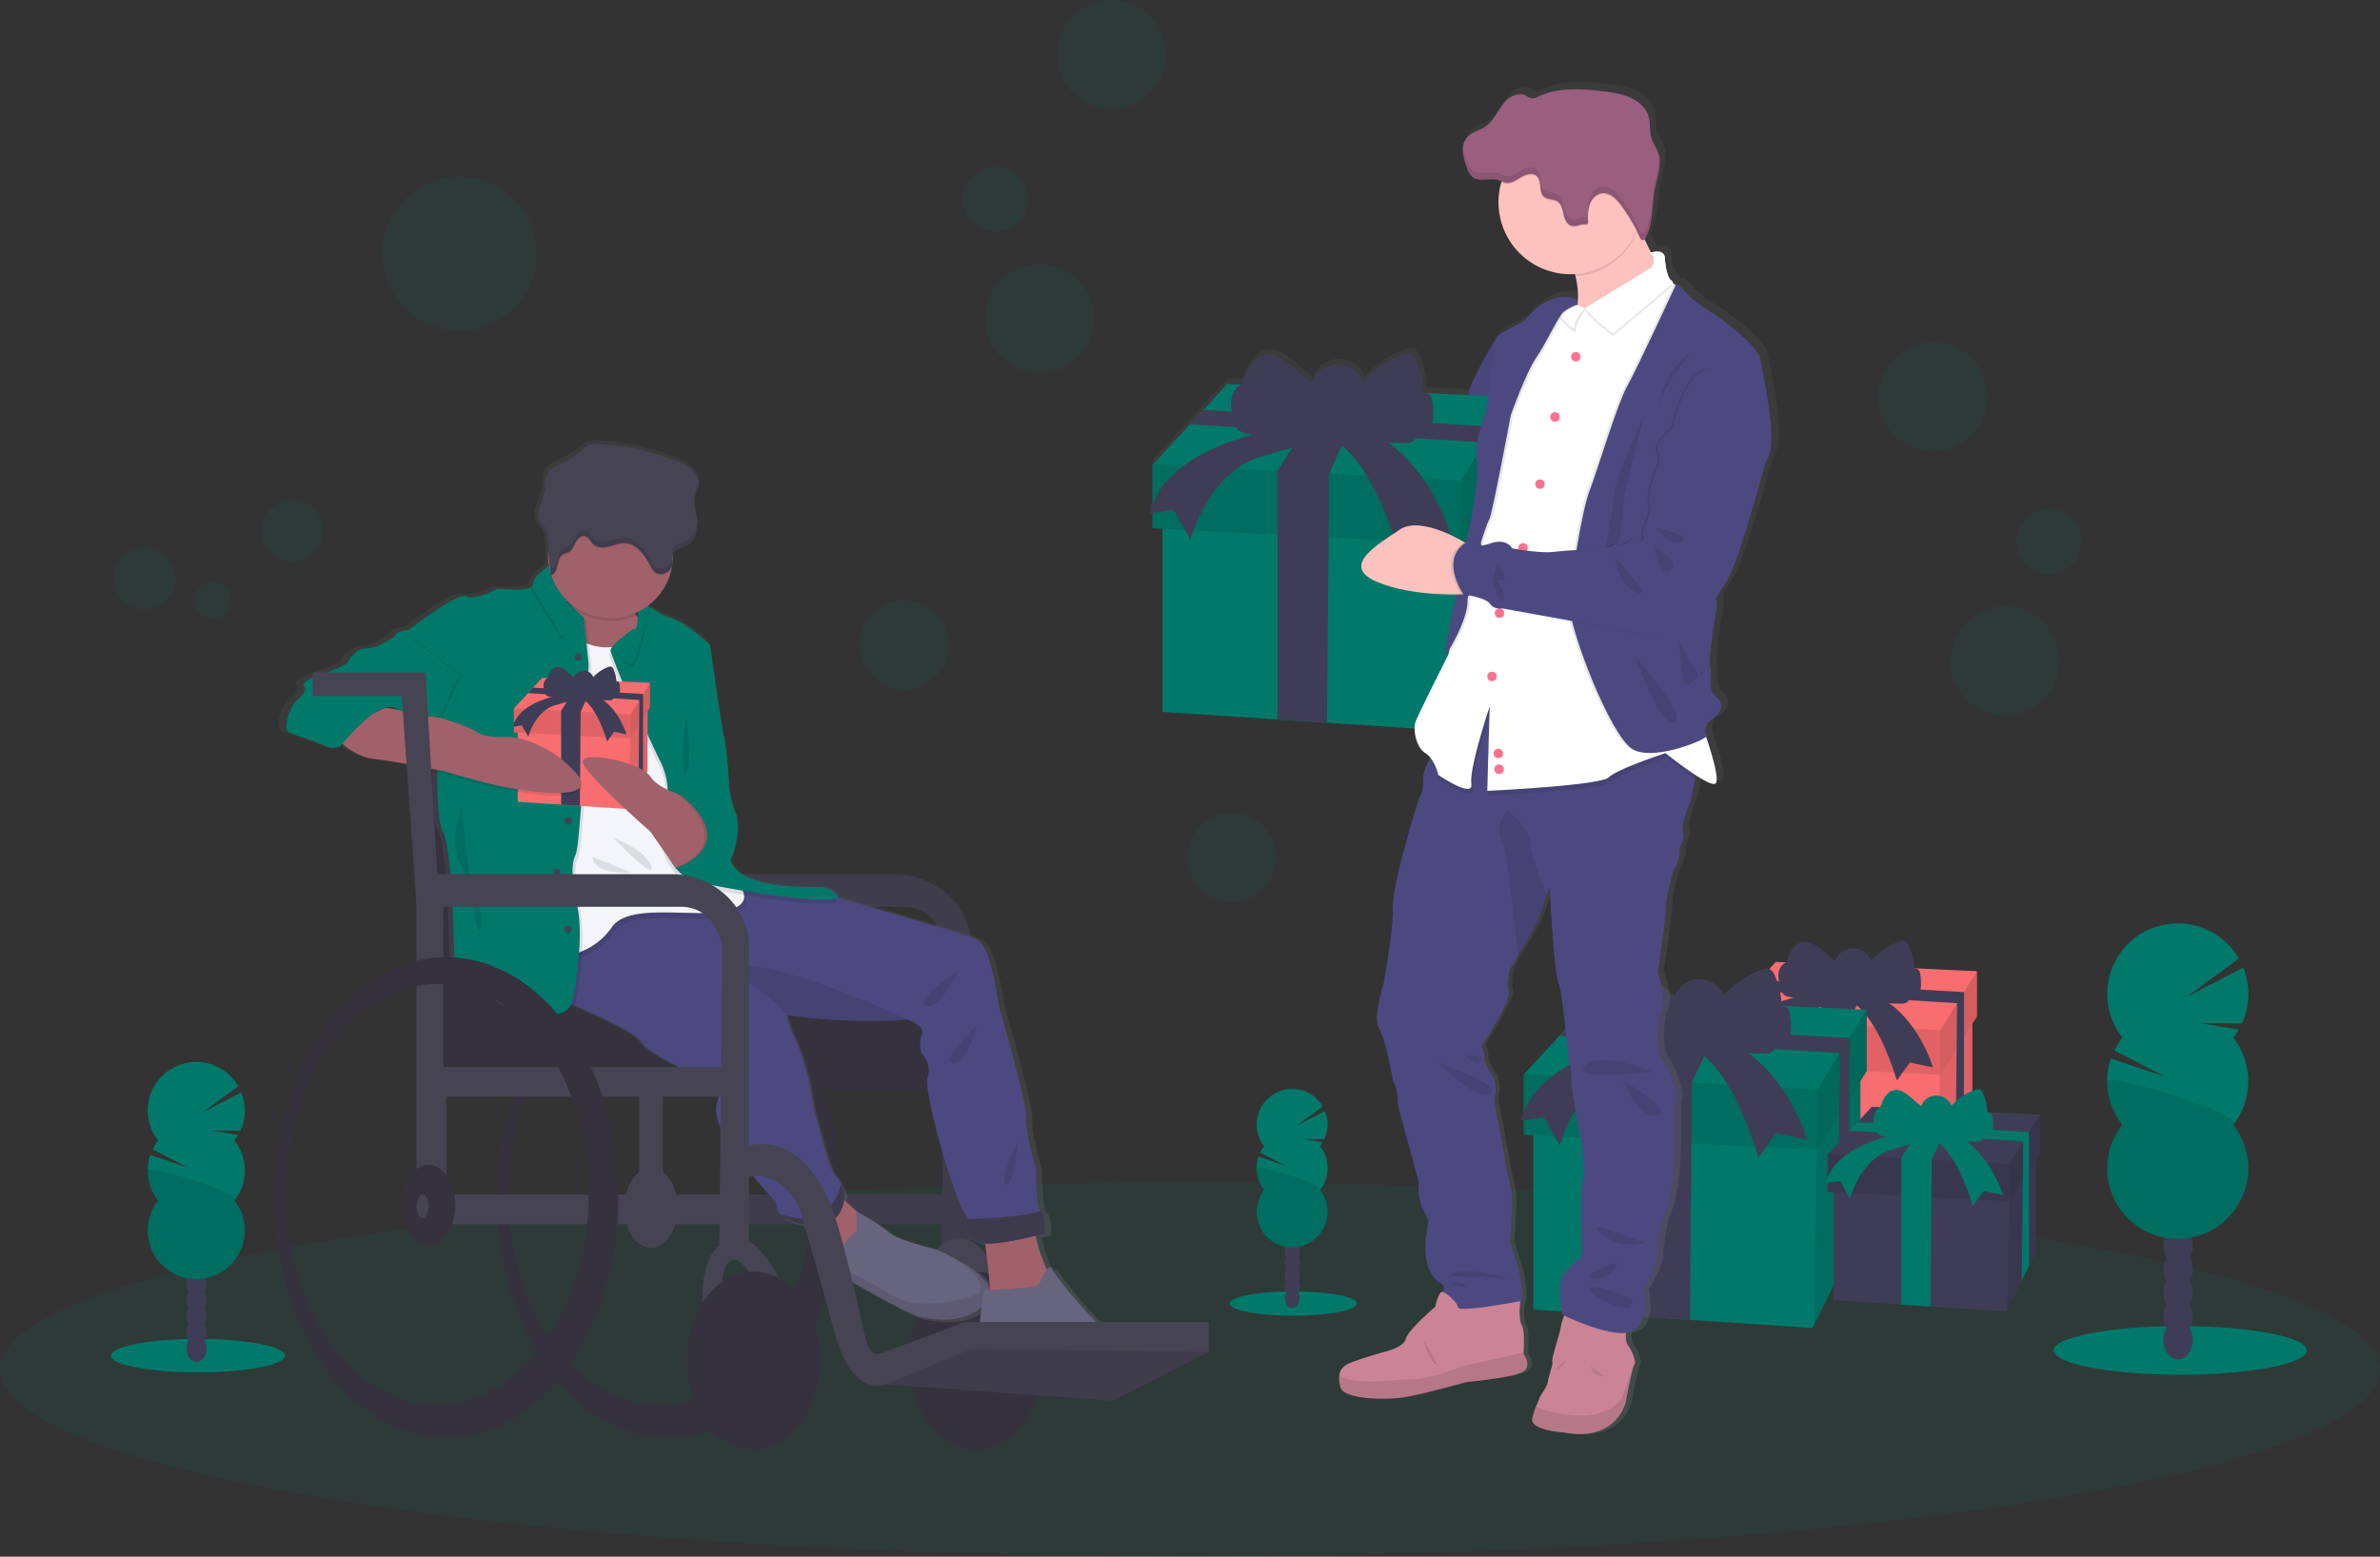<svg id="e1b1e002-d924-4d22-bacb-5c9d93bf569d" data-name="Layer 1" xmlns="http://www.w3.org/2000/svg" xmlns:xlink="http://www.w3.org/1999/xlink" width="1119" height="732.13" viewBox="0 0 1119 732.13"><rect x="0" y="0" width="1119" height="732.13" fill="#333333" stroke="none"/><defs><linearGradient id="a5379cfd-588e-41af-a564-cd72c8f0ee48" x1="729.01" y1="758.4" x2="729.01" y2="122.4" gradientUnits="userSpaceOnUse"><stop offset="0" stop-color="gray" stop-opacity="0.25"/><stop offset="0.54" stop-color="gray" stop-opacity="0.12"/><stop offset="1" stop-color="gray" stop-opacity="0.1"/></linearGradient><linearGradient id="bd728978-41b2-43c0-bd97-469b38b81c56" x1="-861.71" y1="737.12" x2="-861.71" y2="290.85" gradientTransform="translate(1240.08)" xlink:href="#a5379cfd-588e-41af-a564-cd72c8f0ee48"/></defs><title>gifts</title><ellipse cx="559.5" cy="644.13" rx="559.5" ry="88" fill="#00796b" opacity="0.1"/><polygon points="927.33 472.98 927.33 533.98 911.2 566.52 911.2 566.52 910.69 567.55 868 564.73 851.59 563.64 813.5 561.13 813.5 488.16 851.59 489.23 868.62 489.71 911.71 490.93 927.33 472.98" fill="#f86d70"/><polygon points="927.33 476.58 927.33 533.98 923.38 541.93 923.38 541.93 919.35 550.08 919.35 550.08 911.2 566.52 912.11 505.52 912.29 493.21 920.04 484.64 920.04 484.64 923.42 480.9 927.33 476.58" opacity="0.1"/><polygon points="929.51 456.78 929.51 478.09 927.33 481.58 923.41 487.81 919.95 493.33 912.29 505.53 912.11 505.52 810.14 500.27 810.14 479.26 810.4 478.98 822.57 465.8 826.98 461.03 834.95 452.41 929.51 456.78" fill="#f86d70"/><polygon points="912.29 484.51 912.29 505.53 810.14 500.27 810.14 479.26 810.4 478.98 912.29 484.51" opacity="0.1"/><polygon points="929.51 456.78 929.51 478.09 912.29 505.53 912.29 484.51 929.51 456.78" opacity="0.15"/><polygon points="923.43 466.59 923.42 480.9 923.41 487.81 923.38 541.93 923.38 541.93 919.35 550.08 919.95 493.33 920.04 484.64 920.04 484.64 920.18 471.82 822.57 465.8 826.98 461.03 923.43 466.59" fill="#3f3d56"/><polygon points="875.52 467.29 868.68 482.14 868.62 489.71 868 564.73 851.59 563.64 851.59 481.15 860.34 467.29 875.52 467.29" fill="#3f3d56"/><path d="M893.5,552.22a21.62,21.62,0,0,1-12.24.43,4.9,4.9,0,0,1-2.14-1,5.58,5.58,0,0,1-1.33-2.63,20.69,20.69,0,0,1-1.17-6.29,7,7,0,0,1,2.62-5.62,6.13,6.13,0,0,0,1-.75,4.22,4.22,0,0,0,.77-1.56c1.2-3.57,3.51-7.33,7.23-7.91,3.43-.52,6.55,1.87,9.2,4.12l5.8,4.94a9.15,9.15,0,0,1,17.07-.23,32.37,32.37,0,0,1,12.9-8.86,4,4,0,0,1,3.39-.13,3.78,3.78,0,0,1,1.35,1.81,27.85,27.85,0,0,1,2.52,11,1.93,1.93,0,0,1,2.24.77,5.09,5.09,0,0,1,.74,2.42,33.41,33.41,0,0,1,.23,4,6,6,0,0,1-1,4c-1.18,1.38-3.23,1.52-5,1.56.88.78.45,2.35-.52,3a5.84,5.84,0,0,1-3.39.66c-4.51,0-9.31-.17-13.07-2.67-1.48-1-2.72-2.31-4.21-3.3-3.64-2.41-8.22-2.52-12.43-2.32C900.14,547.85,897.12,551,893.5,552.22Z" transform="translate(-40.5 -83.93)" fill="#3f3d56"/><path d="M892.67,551.23s-37.65,5.25-42.91,28l7.89-1.16,5.54,9.92s5.84-22.18,23.06-27.44,23.35-6.12,23.35-6.12,12,2.91,22.76,37.65l6.13-8.47,10.8,2.34s-7.88-27.15-29.19-34.73Z" transform="translate(-40.5 -83.93)" fill="#3f3d56"/><polygon points="874.71 496.84 874.71 579.24 852.93 623.18 852.93 623.19 852.24 624.58 794.57 620.77 772.4 619.3 720.95 615.9 720.95 517.34 772.4 518.79 795.41 519.44 853.62 521.08 874.71 496.84" fill="#00796b"/><polygon points="874.71 501.7 874.71 579.24 869.39 589.97 869.39 589.98 863.93 600.98 863.93 600.98 852.93 623.18 854.16 540.78 854.41 524.16 864.87 512.59 864.87 512.58 869.43 507.54 874.71 501.7" opacity="0.1"/><polygon points="877.67 474.95 877.67 503.74 874.71 508.45 869.43 516.86 864.75 524.32 854.41 540.8 854.16 540.78 716.42 533.7 716.42 505.31 716.76 504.94 733.21 487.14 739.16 480.69 749.93 469.04 877.67 474.95" fill="#00796b"/><polygon points="854.41 512.41 854.41 540.8 716.42 533.7 716.42 505.31 716.76 504.94 854.41 512.41" opacity="0.1"/><polygon points="877.67 474.95 877.67 503.74 854.41 540.8 854.41 512.41 877.67 474.95" opacity="0.15"/><polygon points="869.45 488.2 869.43 507.54 869.43 516.86 869.39 589.97 869.39 589.98 863.93 600.98 864.75 524.32 864.87 512.59 864.87 512.58 865.06 495.26 733.21 487.14 739.16 480.69 869.45 488.2" fill="#3f3d56"/><polygon points="804.73 489.15 795.49 509.21 795.41 519.44 794.57 620.77 772.4 619.3 772.4 507.88 784.23 489.15 804.73 489.15" fill="#3f3d56"/><path d="M814.81,574.43a29.26,29.26,0,0,1-16.53.58,6.57,6.57,0,0,1-2.89-1.34,7.51,7.51,0,0,1-1.8-3.55,28,28,0,0,1-1.58-8.51c.07-2.89,1.17-5.91,3.54-7.58a9.4,9.4,0,0,0,1.34-1,5.56,5.56,0,0,0,1-2.11c1.61-4.82,4.74-9.91,9.77-10.68,4.63-.71,8.85,2.52,12.42,5.56l7.83,6.67a12.37,12.37,0,0,1,23.06-.31,43.78,43.78,0,0,1,17.43-12c1.49-.56,3.23-1,4.59-.18a5.21,5.21,0,0,1,1.82,2.44,37.74,37.74,0,0,1,3.4,14.86,2.6,2.6,0,0,1,3,1,6.89,6.89,0,0,1,1,3.28,46.27,46.27,0,0,1,.32,5.39c0,1.9-.18,4-1.42,5.4-1.6,1.86-4.37,2.06-6.82,2.12,1.18,1.05.6,3.16-.71,4.05a7.86,7.86,0,0,1-4.58.89c-6.1-.06-12.58-.23-17.65-3.62-2-1.33-3.68-3.11-5.69-4.44-4.92-3.26-11.1-3.41-16.8-3.14C823.78,568.52,819.7,572.79,814.81,574.43Z" transform="translate(-40.5 -83.93)" fill="#3f3d56"/><path d="M813.69,573.08s-50.86,7.1-58,37.85l10.65-1.58,7.49,13.41s7.89-30,31.15-37.06,31.54-8.28,31.54-8.28,16.16,3.94,30.75,50.86l8.28-11.44L890.18,620s-10.65-36.67-39.43-46.92Z" transform="translate(-40.5 -83.93)" fill="#3f3d56"/><polygon points="957.25 537.77 957.25 588.77 943.77 615.97 943.77 615.97 943.34 616.83 907.65 614.47 893.93 613.56 862.09 611.46 862.09 550.46 893.93 551.35 908.17 551.75 944.2 552.77 957.25 537.77" fill="#3f3d56"/><polygon points="957.25 540.77 957.25 588.77 953.96 595.41 953.96 595.41 950.58 602.22 950.58 602.23 943.77 615.97 944.53 564.97 944.69 554.68 951.16 547.51 951.16 547.51 953.99 544.39 957.25 540.77" opacity="0.1"/><polygon points="959.08 524.22 959.08 542.04 957.25 544.95 953.98 550.16 951.09 554.78 944.69 564.97 944.53 564.97 859.28 560.58 859.28 543.01 859.49 542.78 869.67 531.76 873.36 527.78 880.02 520.56 959.08 524.22" fill="#3f3d56"/><polygon points="944.69 547.4 944.69 564.97 859.28 560.58 859.28 543.01 859.49 542.78 944.69 547.4" opacity="0.1"/><polygon points="959.08 524.22 959.08 542.04 944.69 564.97 944.69 547.4 959.08 524.22" opacity="0.15"/><polygon points="953.99 532.42 953.99 544.39 953.98 550.16 953.96 595.41 953.96 595.41 950.58 602.22 951.09 554.78 951.16 547.51 951.16 547.51 951.28 536.79 869.67 531.76 873.36 527.78 953.99 532.42" fill="#00796b"/><polygon points="913.94 533.01 908.22 545.43 908.17 551.75 907.65 614.47 893.93 613.56 893.93 544.6 901.25 533.01 913.94 533.01" fill="#00796b"/><path d="M935.61,617.78a18.18,18.18,0,0,1-10.23.36,4.17,4.17,0,0,1-1.79-.84,4.71,4.71,0,0,1-1.11-2.19,17.35,17.35,0,0,1-1-5.27,5.85,5.85,0,0,1,2.19-4.69,5,5,0,0,0,.83-.63,3.44,3.44,0,0,0,.64-1.3c1-3,2.94-6.13,6.05-6.61,2.87-.44,5.48,1.56,7.69,3.44l4.85,4.13A7.65,7.65,0,0,1,958,604a27.22,27.22,0,0,1,10.79-7.4,3.32,3.32,0,0,1,2.83-.11,3.18,3.18,0,0,1,1.13,1.51,23.2,23.2,0,0,1,2.1,9.2,1.6,1.6,0,0,1,1.87.64,4.32,4.32,0,0,1,.63,2,28.77,28.77,0,0,1,.19,3.34,5,5,0,0,1-.88,3.34c-1,1.16-2.7,1.28-4.22,1.31a1.7,1.7,0,0,1-.43,2.51,4.9,4.9,0,0,1-2.84.55c-3.77,0-7.79-.14-10.93-2.24-1.24-.82-2.28-1.92-3.52-2.75-3-2-6.87-2.11-10.39-1.94C941.16,614.12,938.64,616.76,935.61,617.78Z" transform="translate(-40.5 -83.93)" fill="#00796b"/><path d="M934.92,616.94s-31.48,4.39-35.87,23.43l6.59-1,4.63,8.3s4.88-18.55,19.28-22.94,19.52-5.12,19.52-5.12,10,2.44,19,31.47l5.13-7.07,9,2s-6.59-22.69-24.4-29Z" transform="translate(-40.5 -83.93)" fill="#00796b"/><path d="M871.58,249.86c-1.12-6.7-21.9-21.2-21.9-21.2s-9.17-5-14-10.79c-3.11-3.68-4.08-3.64-4.37-3.14a1.5,1.5,0,0,0-.68-.23c-.19-.14-.38-.27-.56-.42l0,0a1.34,1.34,0,0,0-.77-1.37,7.69,7.69,0,0,1-.71-.5c-1.58-2.68-2.14-6.5-2.33-9.82-.23-4.2-5-3.14-6.51-2.68-1.1-2.09-2.18-4.28-3.19-6.46A11.48,11.48,0,0,0,817.6,191c2.9-6.4,2.26-13.73,3.52-20.49.91-4.9,2.79-10,2.42-14.77,0-.12,0-.24,0-.35a.17.17,0,0,1,0,.07,12.92,12.92,0,0,0-.8-3.48c-.83-2.15-2.29-4-3-6.23-1.05-3.22-.38-6.78-1.25-10.06-1.09-4.14-4.54-7.35-8.44-9.18s-8.22-2.46-12.49-3c-10.68-1.36-22-2.17-31.75,2.39a5.56,5.56,0,0,1-3,.81,8.88,8.88,0,0,1-2.7-1.27c-2.62-1.32-5.91-.48-8.24,1.29s-3.92,4.3-5.48,6.76-3.23,5-5.65,6.61c-2.85,1.93-6.61,2.58-8.83,5.19a8.39,8.39,0,0,0-1.84,4.32.17.17,0,0,0,0-.07c0,.19,0,.38,0,.57s0,.31,0,.46,0,.25,0,.38a10.78,10.78,0,0,0,0,1.27,27.62,27.62,0,0,0,1.89,7.1,9.9,9.9,0,0,0,2.58,4.46c3.42,2.84,8.82.16,13,1.74a9.88,9.88,0,0,1,1,.47l-.15.48a34,34,0,0,0,32.92,43.45c.7,0,1.4,0,2.1-.08.1.37.21.74.3,1.11a37.57,37.57,0,0,1,1,12.72l-.21-1.85a9.48,9.48,0,0,0-1.42-.56,12.6,12.6,0,0,0-4.25-.65c-4.65-.07-11.66,1.84-19.13,11.06,0,0-9.54,5.4-12.35,6.7a1.39,1.39,0,0,0-.52.6l0,0S734.21,258.6,732.9,266l-.18,1-21.4-1a39.51,39.51,0,0,0-3.6-15.41,5.51,5.51,0,0,0-1.94-2.58c-1.43-.87-3.29-.4-4.87.19a46.57,46.57,0,0,0-18.53,12.63,13.18,13.18,0,0,0-24.51.33l-8.33-7c-3.79-3.21-8.27-6.63-13.2-5.88-5.34.82-8.67,6.19-10.39,11.28a5.83,5.83,0,0,1-1.1,2.23,3.88,3.88,0,0,1-.31.26l-6.56-.3-11.44,12.3-6.33,6.81-17.48,18.8-.37.39v18.78A34.14,34.14,0,0,0,581.1,323l1.26-.19v7.26l4.82.25v86.57l54.69,3.59L665.44,422l41.65,2.73c0,3.93,1.64,9.45,5.13,11.62a9.6,9.6,0,0,1,2.3,2.07c-.18.35-.36.71-.53,1.07-1.67,3.45-3.15,7.3-2.89,9.69a13.28,13.28,0,0,1-2,8.65S696.5,497.58,696.78,509s-4.49,36.53-4.49,36.53-5.2,16.18-2.11,20.78,6.6,24.69,6.6,24.69,2.39,4.6,2.24,8.51,2.25,11,2.25,11l7.86,28.87s-.84,7.67,2.11,13.11,2.66,3.76,1.26,13.25,1.68,18.27,6.74,21.06c2,1.08,2.06,2.73,1.45,4.34l-.05,0c-1.29-.51-2.36,2.2-3,4.39-.39.4-.65.63-.65.63l.44.11c-.28,1.05-.44,1.84-.44,1.84s-13.19,11.16-14,15.2-10.11,6.14-10.11,6.14-14,3.9-17.69,5.86a6.73,6.73,0,0,0-3.87,5.41,15.2,15.2,0,0,0,.5,5.46c1.41,5.72,21.06,6.28,30.46,4.75s28.92-7.12,28.92-7.12,20.49-2,26.53-4.46,1.26-8.92,1.26-8.92,0-.22,0-.61c.15-2.33.57-10.79-.88-13.06-1.1-1.72-1.06-6-.91-8.73,4.1-7.5-4.71-30-4.71-30s1.69-22,.56-25.24-5.89-30.54-5.89-30.54-2.95-12.42-1.83-14.51-.7-8.09-.7-8.09-4.77-6.69-4.35-8.78-1.4-5.86-1.4-5.86,14.32-21.76,13.05-25.8.56-10.6.56-10.6l4-6.77c2.66-4.52,5.88-9.95,7-11.64,1.38-2.15,4.7-11.3,6.55-16.58.78-2.24,1.31-3.78,1.31-3.78s2.25,41,4.21,45.19,4.92,37.23,4.92,37.23a23.2,23.2,0,0,1,1.4,9.21c-.28,5.16,4.49,27.61,4.49,27.61s2.11,15.9.7,20.08-.28,35-.28,35-7.72,6-9.68,10.59.28,17.16.28,17.16l.9.43a26.16,26.16,0,0,0-1.6,5.42c-.28,2.65-4.5,14.65-4.07,16.32s-1.83,6.83-2.11,9.48-3.79,6.56-4.07,8a33.86,33.86,0,0,1-1.55,3.68,36.32,36.32,0,0,0-1.82,5.67c-1.4,5.85,15.3,6.83,15.3,6.83,24.7,4.6,29.2-14.22,29.2-14.22s3.08-16.74,4.21-18a2.08,2.08,0,0,0,.19-1.6h0a21.81,21.81,0,0,0-3.56-7.89c-.79-.92-.85-3.32-.71-5.46a11.29,11.29,0,0,0,2.11-.39c10-2.93,5.9-19.81,5.9-19.81s6.73-11.15,6.73-15.48,2.39-17.57,2.39-17.57c8.56-15.62,5.19-53.55,6.6-56.62s-2.95-14.5-6.46-19.66-2.1-19.11,0-23.15-2.1-18-2.1-18,4.07-27.06,3.93-31.24,3.5-16.6,3.5-16.6,3.65-6.41,2.81-8.36,2.81-7,1.83-9.21.84-9.06,2.66-13.11c.94-2.07,2.1-7.78,3-12.85l.3-1.67c4.09,2.63,7.81,4.59,9.2,4.06,2.5-1-1.48-14-4.22-22.12.47-.35.66-.62.47-.75-1.68-1.11.19-6.14.19-6.14,9.92-6,6.55-10.41,3.37-13s-1.12-10-2.06-13,1.12-16.55,2.81-26.4a19.18,19.18,0,0,0-.06-6.47c1.81-2.78,3.67-5.7,5.3-8.41,5.61-9.29,17.59-53.55,17.59-53.55l-.08-.23c1.17-2.35,2-4.26,2.51-5.53C879.44,285.56,872.7,256.55,871.58,249.86Zm-87.23-25.48.26-.13c0,.08,0,.15,0,.22ZM729.9,699.09a4.43,4.43,0,0,1-1.78-.35Z" transform="translate(-40.5 -83.93)" fill="url(#a5379cfd-588e-41af-a564-cd72c8f0ee48)"/><path d="M621.06,377.29c8.22,3.12,27.36,3.47,35.86,3.46,2.58,0,4.18,0,4.18,0l5.45-11.09-5.45-9.25s-5-1.37-11.64-2.57c-9.8-1.77-23.21-3.15-29.6.82C609.14,365.28,610.34,373.22,621.06,377.29Z" transform="translate(-40.5 -83.93)" fill="#fec2be"/><path d="M656.92,380.75c2.58,0,4.18,0,4.18,0l5.45-11.09-5.45-9.25s-5-1.37-11.64-2.57C654.85,361.78,667.81,370.37,656.92,380.75Z" transform="translate(-40.5 -83.93)" opacity="0.1"/><path d="M747.18,244.52l-2.41-2.77s-12.39,19.6-13.68,27-3,15.91-3,15.91S725,294.26,723,298.52s-3.88,8.32-4.06,10.17.74,5.92-3.15,8.5-4.81,9.62-4.81,9.62-14,13.68-21.45,14.05-28.66,4.07-27.92,7.77-8.88,5.92-12.76,6.84,25,12,8.14,26.26c0,0,10.72,2.22,11.83,4.81s12.39-1.48,12.39-1.48,2.41-5.73,10.73-6.1,12.57-4.07,12.57-4.63,8.32-5.17,12.95-6.47,10.72-1.85,10.91-3.14,27.73-120.2,27.73-120.2Z" transform="translate(-40.5 -83.93)" fill="#4c4981"/><path d="M747.18,244.52l-2.41-2.77s-12.39,19.6-13.68,27-3,15.91-3,15.91S725,294.26,723,298.52s-3.88,8.32-4.06,10.17.74,5.92-3.15,8.5-4.81,9.62-4.81,9.62-14,13.68-21.45,14.05-28.66,4.07-27.92,7.77-8.88,5.92-12.76,6.84,25,12,8.14,26.26c0,0,10.72,2.22,11.83,4.81s12.39-1.48,12.39-1.48,2.41-5.73,10.73-6.1,12.57-4.07,12.57-4.63,8.32-5.17,12.95-6.47,10.72-1.85,10.91-3.14,27.73-120.2,27.73-120.2Z" transform="translate(-40.5 -83.93)" opacity="0.05"/><path d="M776,757.67c24.41,4.58,28.85-14.14,28.85-14.14s3-16.64,4.16-17.89a2.05,2.05,0,0,0,.19-1.59h0a21.69,21.69,0,0,0-3.52-7.84c-1.53-1.81-.28-9.3-.28-9.3l-28.29-7.21s-2.5,5.69-2.77,8.32-4.44,14.57-4,16.23-1.8,6.8-2.08,9.43-3.74,6.52-4,7.91a34,34,0,0,1-1.53,3.65,35.73,35.73,0,0,0-1.8,5.64C759.48,756.7,776,757.67,776,757.67Z" transform="translate(-40.5 -83.93)" fill="#ca8496"/><path d="M776,757.67c24.41,4.58,28.85-14.14,28.85-14.14s3-16.64,4.16-17.89a2.05,2.05,0,0,0,.19-1.59l-5.88,16.84s-4.85,10.13-22.88,8.6c-10.26-.86-15.31-2.77-17.76-4.25a35.73,35.73,0,0,0-1.8,5.64C759.48,756.7,776,757.67,776,757.67Z" transform="translate(-40.5 -83.93)" opacity="0.1"/><path d="M795,731.32s-6.1.14-6.52-4.85Z" transform="translate(-40.5 -83.93)" opacity="0.1"/><path d="M688.88,567.39c3,4.58,6.52,24.55,6.52,24.55s2.36,4.58,2.22,8.46,2.22,11,2.22,11l7.77,28.71s-.84,7.62,2.08,13,2.63,3.75,1.24,13.18,1.67,18.17,6.66,20.94-2.22,9.29-2.22,9.29,31.9,8.6,38.56,3.33-3.47-31.34-3.47-31.34,1.66-21.92.56-25.11S745.19,613,745.19,613s-2.91-12.34-1.8-14.42-.7-8.05-.7-8.05-4.71-6.65-4.3-8.73S737,576,737,576s14.14-21.64,12.9-25.66.55-10.54.55-10.54,1.79-3.07,3.94-6.73c2.63-4.5,5.81-9.89,6.88-11.57,1.36-2.15,4.64-11.25,6.47-16.49l1.3-3.76s2.21,40.77,4.16,44.93,4.85,37,4.85,37a23.24,23.24,0,0,1,1.39,9.16c-.28,5.13,4.44,27.46,4.44,27.46s2.08,15.81.69,20-.28,34.81-.28,34.81-7.63,6-9.57,10.54.28,17.06.28,17.06,22.19,11.09,32,8.18,5.82-19.69,5.82-19.69,6.66-11.1,6.66-15.4,2.36-17.47,2.36-17.47c8.46-15.54,5.13-53.26,6.51-56.31S825.49,587.09,822,582s-2.08-19,0-23S819.94,541,819.94,541s4-26.91,3.89-31.07,3.47-16.5,3.47-16.5,3.6-6.38,2.77-8.32,2.77-6.94,1.8-9.16.83-9,2.64-13c.92-2.07,2.07-7.74,3-12.78.85-4.79,1.48-9,1.48-9l-22.89-18.44-57.14-15-21.5-6.94-20.94,33s-2.16,3.45-4.08,7.43c-1.64,3.43-3.11,7.26-2.85,9.63a13.31,13.31,0,0,1-1.94,8.6S695.12,499,695.4,510.39,691,546.73,691,546.73,685.83,562.81,688.88,567.39Z" transform="translate(-40.5 -83.93)" fill="#4c4981"/><polygon points="708.11 209.76 708.11 296.31 685.23 342.47 685.23 342.47 684.5 343.93 623.93 339.93 600.65 338.39 546.61 334.82 546.61 231.29 600.65 232.82 624.82 233.5 685.95 235.23 708.11 209.76" fill="#00796b"/><polygon points="708.11 214.87 708.11 296.31 702.52 307.58 702.52 307.59 696.78 319.14 696.78 319.15 685.23 342.47 686.52 255.92 686.78 238.46 697.77 226.3 697.77 226.3 702.56 221 708.11 214.87" opacity="0.1"/><polygon points="711.21 186.78 711.21 217.01 708.11 221.96 702.56 230.8 697.64 238.63 686.78 255.93 686.52 255.92 541.85 248.48 541.85 218.66 542.21 218.27 559.48 199.57 565.74 192.81 577.04 180.57 711.21 186.78" fill="#00796b"/><polygon points="686.78 226.12 686.78 255.93 541.85 248.48 541.85 218.66 542.21 218.27 686.78 226.12" opacity="0.1"/><polygon points="711.21 186.78 711.21 217.01 686.78 255.93 686.78 226.12 711.21 186.78" opacity="0.15"/><polygon points="702.58 200.69 702.56 221 702.56 230.8 702.52 307.58 702.52 307.59 696.78 319.14 697.64 238.63 697.77 226.3 697.77 226.3 697.97 208.11 559.48 199.57 565.74 192.81 702.58 200.69" fill="#3f3d56"/><polygon points="634.61 201.69 624.9 222.76 624.82 233.5 623.93 339.93 600.65 338.39 600.65 221.35 613.07 201.69 634.61 201.69" fill="#3f3d56"/><path d="M643.15,287a30.78,30.78,0,0,1-17.35.61,7.07,7.07,0,0,1-3-1.41,7.92,7.92,0,0,1-1.88-3.73,29.55,29.55,0,0,1-1.66-8.93c.07-3,1.23-6.22,3.71-8a8.13,8.13,0,0,0,1.41-1.06,5.66,5.66,0,0,0,1.09-2.21c1.7-5.06,5-10.41,10.26-11.22,4.87-.74,9.3,2.66,13.05,5.85l8.23,7a13,13,0,0,1,24.22-.33,45.94,45.94,0,0,1,18.31-12.56c1.56-.58,3.39-1.06,4.81-.19a5.51,5.51,0,0,1,1.91,2.57,39.47,39.47,0,0,1,3.57,15.6,2.73,2.73,0,0,1,3.17,1.1,7.17,7.17,0,0,1,1.06,3.44,48.74,48.74,0,0,1,.33,5.67c0,2-.19,4.15-1.49,5.67-1.68,1.95-4.58,2.16-7.16,2.22,1.24,1.1.63,3.32-.74,4.26a8.32,8.32,0,0,1-4.82.93c-6.4-.06-13.21-.24-18.54-3.8-2.1-1.4-3.86-3.27-6-4.67-5.17-3.42-11.66-3.58-17.64-3.3C652.58,280.83,648.29,285.32,643.15,287Z" transform="translate(-40.5 -83.93)" fill="#3f3d56"/><path d="M642,285.62s-53.42,7.45-60.88,39.75l11.19-1.65,7.86,14.08s8.29-31.48,32.72-38.93,33.12-8.7,33.12-8.7,17,4.15,32.3,53.42l8.7-12,15.32,3.32s-11.18-38.51-41.41-49.28Z" transform="translate(-40.5 -83.93)" fill="#3f3d56"/><path d="M773.37,245.9c.88-.36,61.21-25.27,52.9-30.23-4.93-2.94-11-15.39-15.16-25.14-2.9-6.82-4.87-12.3-4.87-12.3s-48.42-8.6-31.09,21.08a54.87,54.87,0,0,1,6.11,14.62C786.2,234.14,773.77,245.53,773.37,245.9Z" transform="translate(-40.5 -83.93)" fill="#fec2be"/><path d="M775.15,199.31a54.87,54.87,0,0,1,6.11,14.62,33.84,33.84,0,0,0,28.59-20.1,32,32,0,0,0,1.26-3.3c-2.9-6.82-4.87-12.3-4.87-12.3S757.82,169.63,775.15,199.31Z" transform="translate(-40.5 -83.93)" opacity="0.1"/><path d="M745.05,179.06a33.84,33.84,0,0,0,64.8,13.66,33.5,33.5,0,0,0,2.88-13.66,33.84,33.84,0,1,0-67.68,0Z" transform="translate(-40.5 -83.93)" fill="#fec2be"/><path d="M712.4,441.26c3.55,3.22,4.91,9.35,4.91,9.35S734,462,732.85,454.77s8.6-36.33,8.6-36.33l-1.11,39.66s53.25-2.49,57.14-6.38,26.63-11.37,26.63-11.37,7,5.59,13.36,9.83c.85-4.79,1.48-9,1.48-9l-22.89-18.44-57.14-15-21.5-6.94-20.94,33S714.32,437.28,712.4,441.26Z" transform="translate(-40.5 -83.93)" opacity="0.1"/><path d="M710.66,438.13c4.43,2.78,6.1,10.27,6.1,10.27s16.64,11.37,15.53,4.16,8.6-36.34,8.6-36.34l-1.11,39.66s53.26-2.49,57.14-6.38,26.63-11.37,26.63-11.37,19.69,15.81,23.3,14.43-6.38-28.3-6.38-28.3L830.21,266.71s2.77-46.88-1.39-48.54a6,6,0,0,1-1.75-1.09c-2.74-2.47-3.56-7.47-3.8-11.67-.27-5-6.93-2.5-6.93-2.5l3.88,5L785.85,228.8l-.3.19a39.16,39.16,0,0,0-4.13-1.88c-3-1.17-7.09-2.27-9.74-1.17a9.39,9.39,0,0,0-3.64,3.27,41.2,41.2,0,0,0-4.68,9.49l-12.48,21.08s-6.38,28-6.38,29.12-1.94,26.63-4.16,29.4-4.44,16.65-3.61,20.81-1.39,19.69-1.39,19.69c-9.15,7.49-13.87,33-13.87,33s-14.42,28.57-15.53,31.9S706.22,435.36,710.66,438.13Z" transform="translate(-40.5 -83.93)" fill="#fff"/><path d="M785.85,229.91c3.37,5,13.11,12,13.11,12l28.11-23.74c-2.74-2.47-3.56-7.47-3.8-11.67-.27-5-6.93-2.5-6.93-2.5l.8,1a4.47,4.47,0,0,1-1.2,6.56Z" transform="translate(-40.5 -83.93)" opacity="0.1"/><path d="M785.85,228.8c3.37,5,13.11,12,13.11,12l28.11-23.74c-2.74-2.47-3.56-7.47-3.8-11.67-.27-5-6.93-2.5-6.93-2.5l.8,1a4.47,4.47,0,0,1-1.2,6.56Z" transform="translate(-40.5 -83.93)" fill="#fff"/><path d="M772.85,232.54c3.63,4.35,8.78,9.27,8.54,6.8s3.07-7.91,5.18-10.35a15.35,15.35,0,0,0-10.08.27A9.5,9.5,0,0,0,772.85,232.54Z" transform="translate(-40.5 -83.93)" opacity="0.1"/><path d="M772.29,230.88c3.64,4.34,8.78,9.27,8.54,6.8s2.73-6.46,4.84-8.9c-3-1.17-7.08-2.27-9.74-1.18A9.34,9.34,0,0,0,772.29,230.88Z" transform="translate(-40.5 -83.93)" fill="#fff"/><circle cx="740.89" cy="167.8" r="2.22" fill="#ff718d"/><circle cx="724.06" cy="227.71" r="2.22" fill="#ff718d"/><circle cx="705.01" cy="288.37" r="2.22" fill="#ff718d"/><circle cx="704.46" cy="354.38" r="2.22" fill="#ff718d"/><circle cx="731.09" cy="196.09" r="2.22" fill="#ff718d"/><circle cx="716.11" cy="257.67" r="2.22" fill="#ff718d"/><circle cx="701.5" cy="318.14" r="2.22" fill="#ff718d"/><circle cx="704.83" cy="361.78" r="2.22" fill="#ff718d"/><path d="M827.06,218.45s-.37-3.33,4.44,2.4,13.87,10.73,13.87,10.73S865.9,246,867,252.66s7.76,35.5,4.25,45.12-30.33,55.66-30.33,55.66,7,8.32,5.37,18.12-3.7,23.3-2.78,26.26-1.11,10.35,2,12.94,6.47,7-3.33,12.95c0,0-1.85,5-.19,6.1s-24.59,12.58-34.95,6.47-29-54.92-29.4-65.83,5.73-47,9.06-55.48,13.32-41.6,17.57-49S827.06,218.45,827.06,218.45Z" transform="translate(-40.5 -83.93)" opacity="0.1"/><path d="M828.17,218.45s-.37-3.33,4.44,2.4,13.87,10.73,13.87,10.73S867,246,868.12,252.66s7.76,35.5,4.25,45.12S842,353.44,842,353.44s7,8.32,5.37,18.12-3.7,23.3-2.78,26.26-1.11,10.35,2,12.94,6.47,7-3.33,12.95c0,0-1.85,5-.19,6.1s-24.59,12.58-34.95,6.47-29-54.92-29.4-65.83,5.73-47,9.06-55.48,13.32-41.6,17.57-49S828.17,218.45,828.17,218.45Z" transform="translate(-40.5 -83.93)" fill="#4c4981"/><path d="M835.57,249.88s-15.9,17.57-15.35,29.22C820.22,279.1,820,260.24,835.57,249.88Z" transform="translate(-40.5 -83.93)" opacity="0.1"/><path d="M813.56,278.73c0,.56-10.72,40.5-10.17,45.49S800.25,344,800.25,344l-5-1.3s3.88-20.52,4.62-28.1S813.56,278.73,813.56,278.73Z" transform="translate(-40.5 -83.93)" opacity="0.1"/><path d="M809.31,392.64c.37.56,25.34,28.85,18.31,30.88S809.31,392.64,809.31,392.64Z" transform="translate(-40.5 -83.93)" opacity="0.1"/><path d="M829.84,385.43c.55.37,10,20.34,11.09,15s-8.13,14.61-9.61-.19Z" transform="translate(-40.5 -83.93)" opacity="0.1"/><path d="M781.9,224.73s-10.31-6.28-23.26,9.8c0,0-9.43,5.37-12.2,6.66s-5.92,35.69-5.92,35.69-6.1,14.79-4.44,23.3-4.8,37.73-4.8,37.73-10.73,52.51-10.36,54,10.91-16.46,10.72-25.33,8.88-36.62,10.18-38.28S752,279.1,752,279.1s7.21-20.16,11.83-26.81,10.36-19.23,12.76-21.45a24.22,24.22,0,0,1,5.73-3.7Z" transform="translate(-40.5 -83.93)" opacity="0.1"/><path d="M782,224.73s-11.56-6.28-24.51,9.8c0,0-9.43,5.37-12.2,6.66s-5.92,35.69-5.92,35.69-6.1,14.79-4.44,23.3-4.8,37.73-4.8,37.73-10.73,52.51-10.36,54,10.91-16.46,10.73-25.33,8.87-36.62,10.17-38.28,10.17-49.19,10.17-49.19,7.21-20.16,11.83-26.81,10.36-19.23,12.76-21.45,6.84-3.7,6.84-3.7Z" transform="translate(-40.5 -83.93)" fill="#4c4981"/><path d="M731.28,340.31s-22-14.42-32.64-7.31-28,17.2-10.91,24.51,40.77,5.91,40.77,5.91Z" transform="translate(-40.5 -83.93)" fill="#fec2be"/><path d="M746.58,479.46c3.28,7,6,42.39,7.82,53.6,2.63-4.5,5.81-9.89,6.88-11.57,1.36-2.15,4.64-11.25,6.47-16.49-2.09-5.08-7.86-19.64-7.86-25,0-6.52-10.54-14.7-10.54-14.7S742.69,471.14,746.58,479.46Z" transform="translate(-40.5 -83.93)" opacity="0.1"/><path d="M817.31,588.06s-24.41-10.41-31.62-3S817.31,588.06,817.31,588.06Z" transform="translate(-40.5 -83.93)" opacity="0.1"/><path d="M803.58,592.22s24.69,13.87,16.23,16.22S803.58,592.22,803.58,592.22Z" transform="translate(-40.5 -83.93)" opacity="0.1"/><path d="M729.8,580.15s10.54.69,6.51,2.77S729.8,580.15,729.8,580.15Z" transform="translate(-40.5 -83.93)" opacity="0.1"/><path d="M716.62,583.34c.14.69,30.65,10.54,24.69,15S716.62,583.34,716.62,583.34Z" transform="translate(-40.5 -83.93)" opacity="0.1"/><path d="M813.7,668.22c-4.57-.69-30.09-12.48-20.11-4S813.7,668.22,813.7,668.22Z" transform="translate(-40.5 -83.93)" opacity="0.1"/><path d="M801.08,677.51s-2.22,8.6-10.68,7.49S801.08,677.51,801.08,677.51Z" transform="translate(-40.5 -83.93)" opacity="0.1"/><path d="M808.16,695c-1.53-.42-19.7-8.74-20.11-4.86s17.33,10.68,18.72,8.6A7.42,7.42,0,0,0,808.16,695Z" transform="translate(-40.5 -83.93)" opacity="0.1"/><path d="M749.35,685c-2.22-.14-23-6.79-27.18-.83Z" transform="translate(-40.5 -83.93)" opacity="0.1"/><path d="M730.49,688.88s-3.61-3.19-7.21-1.52S730.49,688.88,730.49,688.88Z" transform="translate(-40.5 -83.93)" opacity="0.1"/><path d="M776.53,723.28a6.18,6.18,0,0,1-4.71,4.85Z" transform="translate(-40.5 -83.93)" opacity="0.1"/><path d="M670.71,736.32c1.39,5.68,20.81,6.24,30.1,4.71S729.38,734,729.38,734s20.25-1.94,26.21-4.44,1.25-8.88,1.25-8.88,0-.21,0-.59c.14-2.32.56-10.73-.87-13-1.67-2.63-.7-11.23-.7-11.23s-28.7,5.55-29.26,2.91-5-6.38-7.07-7.21-3.61,6.93-3.61,6.93-13,11.1-13.87,15.12-10,6.1-10,6.1-13.87,3.89-17.48,5.83a6.73,6.73,0,0,0-3.83,5.38A15.34,15.34,0,0,0,670.71,736.32Z" transform="translate(-40.5 -83.93)" fill="#ca8496"/><path d="M670.71,736.32c1.39,5.68,20.81,6.24,30.1,4.71S729.38,734,729.38,734s20.25-1.94,26.21-4.44,1.25-8.88,1.25-8.88,0-.21,0-.59l-29,6.42s-14.28,6.1-23.43,6.1c-8,0-25.9,3.28-34.21-1.69A15.34,15.34,0,0,0,670.71,736.32Z" transform="translate(-40.5 -83.93)" opacity="0.1"/><path d="M710,714.4s1.39,9.16,6.94,12.21Z" transform="translate(-40.5 -83.93)" opacity="0.1"/><path d="M746.37,169.69a9,9,0,0,0,1.64.68c2.61.7,5.15-1.05,7.46-2.45s5.5-2.44,7.5-.63c2.61,2.37.72,7.44,3.41,9.72,1.7,1.45,4.4,1,6.29,2.15s2.46,3.79,2.94,6.05,1.43,4.82,3.64,5.48,4.25-.79,6.42-.71c.45,0,1,.07,1.28-.26a1.34,1.34,0,0,0,.21-1,21.39,21.39,0,0,1,.71-8c.89-2.55,3-4.87,5.63-5.28,3.9-.6,7.17,2.82,9.46,6A98.28,98.28,0,0,1,809.52,192a7.82,7.82,0,0,1,.33.73,33.5,33.5,0,0,0,2.88-13.66,33.84,33.84,0,0,0-66.36-9.37Z" transform="translate(-40.5 -83.93)" opacity="0.1"/><path d="M803,180.88c-2.29-3.21-5.56-6.62-9.46-6-2.67.41-4.74,2.72-5.63,5.27a21.24,21.24,0,0,0-.7,8,1.38,1.38,0,0,1-.23,1c-.3.33-.82.28-1.27.26-2.17-.08-4.33,1.33-6.42.71s-3.16-3.22-3.64-5.48-1-4.82-2.94-6-4.59-.7-6.29-2.15c-2.69-2.29-.8-7.36-3.41-9.72-2-1.82-5.19-.78-7.5.62s-4.85,3.15-7.46,2.46c-.88-.24-1.67-.75-2.53-1.08-4.11-1.56-9.44,1.09-12.82-1.73a9.85,9.85,0,0,1-2.56-4.43,28.22,28.22,0,0,1-1.87-7.06,9.44,9.44,0,0,1,1.88-6.89c2.2-2.6,5.92-3.24,8.73-5.16,2.39-1.63,4-4.13,5.58-6.58s3.11-5,5.41-6.73,5.56-2.58,8.14-1.27a9.17,9.17,0,0,0,2.67,1.26,5.55,5.55,0,0,0,3-.81c9.62-4.53,20.82-3.73,31.37-2.38,4.22.54,8.5,1.18,12.35,3s7.25,5,8.33,9.13c.86,3.26.2,6.8,1.24,10,.7,2.18,2.14,4,3,6.19,2.25,5.84-.44,12.26-1.58,18.42-1.25,6.73-.62,14-3.48,20.39-.56,1.25-1.19,3.44-2.6,2.61-1-.61-2.06-4.16-2.66-5.26A97.3,97.3,0,0,0,803,180.88Z" transform="translate(-40.5 -83.93)" fill="#9a5e7f"/><path d="M863.86,289.27l5,14.24s-11.84,44-17.39,53.26-13.68,21.08-13.68,21.08-13.68,6.84-29.59,3.7-62.32-11.47-62.32-11.47-3.88.74-5.91-2.22-12.58-4.44-12.58-4.44-12.2-17.75,2.78-25.15c0,0,1.84,4.07,9.8,1.3s10.35,2.22,10.35,2.22,12.95,2.59,20.16,1.66,25.15-1.29,27-2.77a2.37,2.37,0,0,1,3.33.18s4.43-1.66,5.91-3.32,3.52,1.84,3.52,1.84,2.59-1.47,1.85-3.32,2.4-8.88,2.4-8.88,1.48-4.62.55-8.32,4.63-17,4.63-17a23.53,23.53,0,0,0-.74-6.66c-.93-3.33,7-10,7-10s7.77-37.72,24.23-25.33S863.86,289.27,863.86,289.27Z" transform="translate(-40.5 -83.93)" opacity="0.1"/><path d="M865,289.27l5,14.24s-11.84,44-17.39,53.26-13.68,21.08-13.68,21.08-13.69,6.84-29.59,3.7S747,370.08,747,370.08s-3.88.74-5.91-2.22-12.58-4.44-12.58-4.44-12.2-17.75,2.78-25.15c0,0,1.84,4.07,9.8,1.3s10.35,2.22,10.35,2.22,13,2.59,20.16,1.66,25.15-1.29,27-2.77a2.36,2.36,0,0,1,3.32.18s4.44-1.66,5.92-3.32,3.52,1.84,3.52,1.84,2.58-1.47,1.84-3.32,2.41-8.88,2.41-8.88,1.48-4.62.55-8.32,4.63-17,4.63-17a23.53,23.53,0,0,0-.74-6.66c-.93-3.33,7-10,7-10s7.77-37.72,24.23-25.33S865,289.27,865,289.27Z" transform="translate(-40.5 -83.93)" fill="#4c4981"/><path d="M744.77,348.82c.19,1.29,4.26,6.47,2.78,7.39s-3.89.37-1.67,3.33,2,7.4.56,6.84-3.88-7.21-3.88-9.8S744.77,348.82,744.77,348.82Z" transform="translate(-40.5 -83.93)" opacity="0.1"/><path d="M799.7,345.86s1.11,12.94,10.17,16.64S799.7,345.86,799.7,345.86Z" transform="translate(-40.5 -83.93)" opacity="0.1"/><path d="M818.56,341.42c.55.18,12.94,6.84,7.39,10.72S818.56,341.42,818.56,341.42Z" transform="translate(-40.5 -83.93)" opacity="0.1"/><path d="M819.3,332.17s18.12,3.7,12,6.84S819.3,332.17,819.3,332.17Z" transform="translate(-40.5 -83.93)" opacity="0.1"/><g opacity="0.1"><path d="M787.87,177c.89-2.55,3-4.86,5.63-5.27,3.9-.6,7.17,2.81,9.46,6a97.17,97.17,0,0,1,6.56,10.55c.6,1.11,1.62,4.66,2.66,5.27,1.41.83,2-1.37,2.6-2.62,2.86-6.36,2.23-13.65,3.48-20.38.73-3.93,2.08-8,2.38-11.89.42,4.83-1.47,9.92-2.38,14.85-1.25,6.73-.62,14-3.48,20.38-.56,1.25-1.19,3.44-2.6,2.62-1-.61-2.06-4.16-2.66-5.27A97.17,97.17,0,0,0,803,180.7c-2.29-3.22-5.56-6.62-9.46-6-2.67.41-4.74,2.72-5.63,5.27a14.67,14.67,0,0,0-.74,4.16A19.13,19.13,0,0,1,787.87,177Z" transform="translate(-40.5 -83.93)"/><path d="M730.1,159.44a9.91,9.91,0,0,0,2.56,4.43c3.38,2.82,8.71.16,12.82,1.73a25.2,25.2,0,0,0,2.53,1.07c2.61.7,5.15-1,7.46-2.45s5.5-2.44,7.5-.63c2.61,2.37.72,7.44,3.41,9.72,1.7,1.46,4.4,1,6.29,2.15s2.46,3.79,2.94,6,1.43,4.82,3.64,5.48,4.25-.79,6.42-.71c.45,0,1,.07,1.27-.26a.74.74,0,0,0,.16-.27c0,.74,0,1.48.07,2.22a1.4,1.4,0,0,1-.23,1c-.3.33-.82.28-1.27.26-2.17-.08-4.33,1.33-6.42.71s-3.16-3.23-3.64-5.48-1-4.82-2.94-6.05-4.59-.7-6.29-2.15c-2.69-2.28-.8-7.35-3.41-9.72-2-1.81-5.19-.77-7.5.63s-4.85,3.15-7.46,2.45c-.88-.24-1.67-.74-2.53-1.07-4.11-1.57-9.44,1.09-12.82-1.73a9.89,9.89,0,0,1-2.56-4.44,28,28,0,0,1-1.87-7.06,11.43,11.43,0,0,1,.06-2.48A30,30,0,0,0,730.1,159.44Z" transform="translate(-40.5 -83.93)"/></g><path d="M274.06,647.13c0,62.42,36.23,113,80.92,113s80.92-50.6,80.92-113-36.23-113-80.92-113S274.06,584.72,274.06,647.13Zm5.58-1.51c0-54.64,31.86-98.94,71.15-98.94S422,591,422,645.62s-31.86,98.94-71.16,98.94S279.64,700.26,279.64,645.62Z" transform="translate(-40.5 -83.93)" fill="#35323e"/><path d="M345.21,400.18l5.58,94.88H460.45a38,38,0,0,1,25.78,9.75,34.36,34.36,0,0,1,11.06,22.34V669.46h-14l.1-9.77H345.16v-14H483.58l1.14-114.18a18.54,18.54,0,0,0-.44-4.27c-.86-3.76-3.27-10.62-9.72-14.47a18.12,18.12,0,0,0-9.3-2.42H341l-7-99.06H292.2V400.18Z" transform="translate(-40.5 -83.93)" fill="#464353"/><path d="M345.21,400.18l5.58,94.88H460.45a38,38,0,0,1,25.78,9.75,34.36,34.36,0,0,1,11.06,22.34V669.46h-14l.1-9.77H345.16v-14H483.58l1.14-114.18a18.54,18.54,0,0,0-.44-4.27c-.86-3.76-3.27-10.62-9.72-14.47a18.12,18.12,0,0,0-9.3-2.42H341l-7-99.06H292.2V400.18Z" transform="translate(-40.5 -83.93)" opacity="0.1"/><polygon points="301.23 367.17 195.89 363.69 201.47 510.18 454 512.97 447.72 453.68 310.29 476.7 301.23 367.17" fill="#35323e"/><rect x="205.65" y="561.8" width="139.52" height="13.95" fill="#464353"/><path d="M341,635.16v-41h11.16v41c4.13,3.09,7,9.47,7,16.86,0,10.4-5.63,18.83-12.56,18.83s-12.56-8.43-12.56-18.83C334.05,644.63,336.9,638.25,341,635.16Z" transform="translate(-40.5 -83.93)" fill="#464353"/><path d="M395.85,670.07a13.12,13.12,0,0,0-17.15-.61h0s-16.74,11.16-1.4,58.6c0,0,11.17,7,5.58-15.35s-2.79-36.28,2.79-36.28,12.56,15.35,12.56,15.35L408,687.6S403.59,677.31,395.85,670.07Z" transform="translate(-40.5 -83.93)" fill="#464353"/><path d="M500.49,670.07a13.12,13.12,0,0,0-17.15-.61h0s-16.74,11.16-1.4,58.6c0,0,11.17,7,5.59-15.35s-2.8-36.28,2.79-36.28,12.55,15.35,12.55,15.35l9.77-4.18S508.23,677.31,500.49,670.07Z" transform="translate(-40.5 -83.93)" fill="#464353"/><ellipse cx="458.88" cy="639.94" rx="31.39" ry="41.86" fill="#35323e"/><ellipse cx="354.24" cy="639.94" rx="31.39" ry="41.86" fill="#35323e"/><path d="M582,721c-3.23-3.29-8.15-5.73-11.12-5.73-6.25,0-30.89-29.24-32.53-33.38-.6-1.51-1.6-1-2.62.33-2-4.73-4.62-11.39-5.32-16.15,2.64-.67,4.33-1.16,4.33-1.16s.32-9.42-2-10.4l-.06,0c-2.24-1.32-2.24-20.75-2.24-20.75s-5.25-17.17-4.59-23.37S512.74,557,512.74,557s-3.61-28.37-10.18-31.24c-5.55-2.43-52.3-15.77-66.74-19.87-.31-.7-2.55-5.1-9.81-5.1-7.89,0-31.54.33-39.42-8.77a18.23,18.23,0,0,1-2.43-3.94c3.9-7.17,4.15-19,2.75-21.73-2-3.9-3.28-11.7-3.28-11.7s-1-18.84-2.32-23.72-6.88-44.84-6.88-44.84-11.17-10.65-19.06-12.95a33,33,0,0,1-9.55-5c.12-.65.24-1.24.33-1.74a29.53,29.53,0,0,0,10-16.74,4.71,4.71,0,0,0,.32-1.11,11.27,11.27,0,0,0,.08-1.54c.1-.94.16-1.89.17-2.85v-.29c0-.11,0-.22,0-.33a3.81,3.81,0,0,1,.55-1.3c1.15-1.65,3.52-2,5.41-2.82a8.21,8.21,0,0,0,.83-.44l.24-.16c.18-.11.35-.22.51-.34l.28-.23.41-.35.27-.27c.12-.12.24-.24.35-.37l.26-.31c.1-.13.2-.25.29-.38l.24-.35a4,4,0,0,0,.24-.38c.08-.13.16-.26.23-.4s.13-.25.19-.37.15-.3.21-.45a3.45,3.45,0,0,0,.14-.34c.07-.17.14-.34.2-.51l.09-.27c.06-.2.13-.4.19-.61,0,0,0,0,0-.06a15.63,15.63,0,0,0,.46-5.19h0c0-.44-.08-.87-.15-1.3-.49-3-1.57-6.09-1.21-9.05h0c0-.26.08-.52.13-.78,0,0,0-.06,0-.09a7.94,7.94,0,0,1,.22-.8c.41-1.19,1.11-2.28,1.49-3.47v0a6.87,6.87,0,0,0,.19-.75l0-.2c0-.21.06-.42.07-.63,0-.05,0-.1,0-.15a7.59,7.59,0,0,0-.11-1.64h0a10.73,10.73,0,0,0-3.57-6c-2.71-2.38-6.26-3.69-9.75-4.84-9-3-18.37-5.84-27.9-6.45-4.18-.27-9.65-1.56-13,1-3.91,3-6.35,5.25-11.21,7.29-3.51,1.47-7.17,3.73-8,7.28a28,28,0,0,0-.17,4.76c-.16,3.2-1.7,6.18-2.69,9.24a14,14,0,0,0-.74,5.58s0,.06,0,.09c0,.22.06.44.1.65,0,0,0,.08,0,.11a7.46,7.46,0,0,0,.43,1.39c0,.06.05.11.07.17s.16.33.25.49l.09.17c.13.21.26.41.41.61.61.81,1.43,1.49,2,2.34a9.58,9.58,0,0,1,1.14,4.31c.16,1.52.31,3.05.47,4.57,0,.12,0,.23,0,.34-.05.67-.08,1.35-.08,2a30.31,30.31,0,0,0,.38,4.7c-3.33,2.51-6.76,5.52-7.47,7.72a3.73,3.73,0,0,0-.79,2.2v0c-3.13,2.45-16.43,1-16.43,1s-10.84,5.85-14.78,3.57-27.6,15.92-27.6,15.92-6.24.33-6.57,2.93c0,0-7.88,5.85-13.8,5.85s-9.53,7.47-9.53,7.47-9.85,4.55-13.14,5.2-8.87,3.9-7.22,5.2-.33,4.22-3.29,6.5-7.56,14-3.61,15.59,14.78,4.88,17.74,6.5a6.41,6.41,0,0,0,3.68.69,9.41,9.41,0,0,0,4.2-.69l.46-.57c3.86,2.93,8.89,5.94,13.73,6.42,7.62.76,24,3.88,30.94,5.23,0,.43,0,.86,0,1.29-.06,12.14.51,24.72,2.85,28.57,4.93,8.13,5.58,71.81,5.58,71.81s15.44,2.28,20.7,7.15c5,4.6,30.18,13,35.15,2.09l1.58.68c12.8,5.55,29.79,13.45,31.74,17,3.15,5.85,25.82,15.6,25.82,15.6s14.79.32,10.51,14S406,649.92,406,649.92a9,9,0,0,0,1.88,5.73,9.35,9.35,0,0,0,1.4,1.42c1.31,1,5.39,2.83,10.12,3.64,1.21,2.72,2.17,5.08,2,5.46s1.42,1.79,3.51,3.63h0a74.26,74.26,0,0,0,5.65,10.31h0a8.52,8.52,0,0,0,2.93,2.95c3.2,1.3,36.54,21.12,42.79,21.77,5.81.61,17.61,3.46,28.23-4.81l-1.71,13.86-.57,4.6s16.76,6.82,23.66,6.82,30.22,11.05,30.22,11.05,15.44,3.25,25.63-3.57C587.07,729.21,585.56,724.57,582,721ZM476,570.32c-1.65,3.57-.58,10.07.2,10.07s4.4,5.2,2.43,11.05,12.81,59.13,19.38,66.28c0,0,0,.18-.12.49-.48,2.17-1.86,11,7.35,11.53l1.05,0c.7,5.56,1.75,14.31,2.39,21.57-1.48-4.31-7.19-8.68-12.89-12.12a113.78,113.78,0,0,0-13.22-6.74s-18.4-4.38-22.34-8-15.69-10.11-15.69-10.11h0c-1.85-1.67-3.93-3.55-5.89-5.35.11-.76.18-1.56.22-2.41a38.52,38.52,0,0,0-1.74-5c-.77-1.75-1.76-3.45-2.86-4.14-2.62-1.62-11.5-35.09-11.5-39s-5.58-22.42-7.55-25.67-4.27-11.4-4.27-11.4,29.89,4.58,57.82,2C468.72,563.49,477.59,566.74,476,570.32ZM244.66,420.2l0,.38-1.74-.43C244,420.2,244.66,420.2,244.66,420.2Zm94.84-49.59c0,.59,0,1.2,0,1.81l-.34-.35c-.28-.31-.54-.63-.81-.95C338.74,371,339.12,370.79,339.5,370.61ZM371.65,439c-.33-1.91-.51-3-.51-3l.12-1.83Zm-152-23.07a9.56,9.56,0,0,1,2.14-.46,5.3,5.3,0,0,1,1.83.5c.77.36,1.57.7,2.38,1l-5.73-1A3.18,3.18,0,0,0,219.66,415.94Z" transform="translate(-40.5 -83.93)" fill="url(#bd728978-41b2-43c0-bd97-469b38b81c56)"/><path d="M414.17,650.59s6.6,13.66,6.28,14.63,14.18,12.57,14.18,12.57l15.8-11.28-1.61-7.74s-17.73-16-19-17.83S414.17,650.59,414.17,650.59Z" transform="translate(-40.5 -83.93)" fill="#a1616a"/><path d="M504.28,696.82c-11,10.64-23.86,7.41-30,6.77s-38.85-20.32-42-21.61a8.32,8.32,0,0,1-2.87-2.92h0a75.41,75.41,0,0,1-5.54-10.24c.22.06,10.95,3.12,13.66,0,0,0,4.51-5.54,5.48-5.54s.07-9.71.07-9.71,11.54,6.49,15.41,10,21.92,7.9,21.92,7.9a111.32,111.32,0,0,1,13,6.69C502,683.41,510.52,690.77,504.28,696.82Z" transform="translate(-40.5 -83.93)" fill="#67647e"/><path d="M504.28,696.82c-11,10.64-23.86,7.41-30,6.77s-38.85-20.32-42-21.61a8.32,8.32,0,0,1-2.87-2.92c3.82-2.28,28.74,13.57,35.72,16.47s24.62,1.29,34.62-2.9c5-2.09-.07-8.52-6.37-14.44C502,683.41,510.52,690.77,504.28,696.82Z" transform="translate(-40.5 -83.93)" opacity="0.1"/><path d="M503,663.28s4.6,34.5,3.43,39,28.82-15.48,28.82-15.48-10.49-21.62-7.42-26.59S503,663.28,503,663.28Z" transform="translate(-40.5 -83.93)" fill="#a1616a"/><path d="M531.69,663.93s-18.7,5.48-29,4.83c-9-.56-7.69-9.28-7.21-11.44.07-.31.12-.49.12-.49-6.45-7.09-21-60-19-65.78s-1.61-11-2.38-11-1.81-6.45-.2-10-7.09-6.77-7.09-6.77c-27.41,2.58-56.75-2-56.75-2s2.25,8.1,4.19,11.32,7.42,21.61,7.42,25.48,8.7,37.08,11.28,38.69c1.08.68,2.05,2.37,2.81,4.1a39.14,39.14,0,0,1,1.71,4.93c-1,21.6-25.48,13.22-29,10.32a8.84,8.84,0,0,1-3.22-7.1S373.37,616.53,377.56,603s-10.32-13.86-10.32-13.86S345,579.44,341.9,573.64c-1.91-3.57-18.6-11.41-31.16-16.92-7.87-3.45-14.12-6-14.12-6L301.85,532,306,517.21l7.76-2.92L338.54,505l44.55-6.13,4.08.53,43.27,5.6s63.2,18.05,69.65,20.9,10,31,10,31,13.54,46.76,12.9,52.91S527.5,633,527.5,633s0,19.29,2.19,20.6l.07,0C532,654.58,531.69,663.93,531.69,663.93Z" transform="translate(-40.5 -83.93)" fill="#4c4981"/><path d="M466.88,563.32c-27.41,2.58-56.75-2-56.75-2-1.94-6.09-29-22.86-29-22.86C403.32,533,466.88,563.32,466.88,563.32Z" transform="translate(-40.5 -83.93)" opacity="0.1"/><path d="M437.54,645.87c-1,21.6-25.48,13.22-29,10.32a9.05,9.05,0,0,1-1.37-1.41c8.57,3.16,23.75,5.59,28.69-13.84A39.14,39.14,0,0,1,437.54,645.87Z" transform="translate(-40.5 -83.93)" fill="#444053"/><path d="M531.69,663.93s-18.7,5.48-29,4.83c-9-.56-7.69-9.28-7.21-11.44,9.47-.3,25.77-1.19,34.23-3.75l.07,0C532,654.58,531.69,663.93,531.69,663.93Z" transform="translate(-40.5 -83.93)" fill="#444053"/><path d="M437.54,645.87c-1,21.6-25.48,13.22-29,10.32a9.05,9.05,0,0,1-1.37-1.41c8.57,3.16,23.75,5.59,28.69-13.84A39.14,39.14,0,0,1,437.54,645.87Z" transform="translate(-40.5 -83.93)" opacity="0.1"/><path d="M531.69,663.93s-18.7,5.48-29,4.83c-9-.56-7.69-9.28-7.21-11.44,9.47-.3,25.77-1.19,34.23-3.75l.07,0C532,654.58,531.69,663.93,531.69,663.93Z" transform="translate(-40.5 -83.93)" opacity="0.1"/><path d="M577.8,731.32c-10,6.77-25.15,3.55-25.15,3.55s-22.89-11-29.66-11-23.22-6.77-23.22-6.77l.55-4.56L503,690.69s25.12-.64,26.12-2.9c0,0,4.52-11.11,6.13-7s25.8,33.13,31.92,33.13c2.92,0,7.75,2.42,10.92,5.68C581.56,723.17,583,727.78,577.8,731.32Z" transform="translate(-40.5 -83.93)" fill="#67647e"/><path d="M491.06,540.75s-21,13.22-15.15,16.12S491.06,540.75,491.06,540.75Z" transform="translate(-40.5 -83.93)" opacity="0.1"/><path d="M499.77,566.22s-18.06,17.15-11.29,17.6S499.77,566.22,499.77,566.22Z" transform="translate(-40.5 -83.93)" opacity="0.1"/><path d="M519.12,620.72S510,638,513.4,640.94,519.12,620.72,519.12,620.72Z" transform="translate(-40.5 -83.93)" opacity="0.1"/><path d="M418.19,638.13c3.22,3.23-30.64-10.64-22.9-11.29S418.19,638.13,418.19,638.13Z" transform="translate(-40.5 -83.93)" opacity="0.1"/><path d="M350.47,396.29l-1.07-.16c-4-.62-18.55-2.9-31.59-5.73-3.18-.69-6.26-1.41-9.09-2.15-10-2.62-16.69-5.45-12.42-7.76,5.66-3.07,8.64-8.65,10.21-13.45q.23-.71.42-1.38a35.57,35.57,0,0,0,1.3-7.42s36.44-12.9,29.34,0c-3.48,6.33-1.14,11.49,2.15,15.11a28.33,28.33,0,0,0,7.85,5.85Z" transform="translate(-40.5 -83.93)" fill="#a1616a"/><path d="M311.46,386.29s13,9.35,26.34,1.61,30.73,68.37,30.73,68.37l18.06,44.49s11.7,9.68-2.86,13.87-46.85-4.19-55.05,8.06S305,536.88,303.37,536.88s-7.73-46.11-7.73-46.11L294,424Z" transform="translate(-40.5 -83.93)" opacity="0.1"/><path d="M383.09,512.05c-14.56,4.19-46.86-4.19-55,8.06a31.56,31.56,0,0,1-13.88,11.17,36.46,36.46,0,0,1-11.44,3c-.21,0-.51-.85-.87-2.31-2.27-9.33-6.86-43.8-6.86-43.8l-1.59-66.75,15.32-33.19,2.09-4.54a27.58,27.58,0,0,0,6.64,3.23,23.4,23.4,0,0,0,19.71-1.61c3.91-2.27,8.17,2.67,12.24,10.8,9.79,19.56,18.48,57.56,18.48,57.56l18.06,44.49a15.69,15.69,0,0,1,1.23,1.18C389.73,502.06,394.54,508.75,383.09,512.05Z" transform="translate(-40.5 -83.93)" fill="#f3f5f9"/><path d="M313.73,514.29a84,84,0,0,1,.43,17,197.72,197.72,0,0,1-3,24,8,8,0,0,1-.39,1.46c-7.87-3.45-14.12-6-14.12-6L301.85,532c-2.27-9.33-6.86-43.8-6.86-43.8l-1.59-66.75,15.32-33.19c-10-2.62-16.69-5.45-12.42-7.76,6.2-3.37,9.19-9.76,10.63-14.83a54.11,54.11,0,0,0,9.16,9.86l.2.17,1.16,11.25.36,3.46.74,7.18s-3.55,84.8-6.13,89.64-1.29,14.19,1,25.15C313.52,513,313.63,513.63,313.73,514.29Z" transform="translate(-40.5 -83.93)" opacity="0.1"/><path d="M312.1,511.08c2.26,11,.32,29-2.26,42.89s-30,4.84-35.14,0-20.32-7.09-20.32-7.09-.64-63.21-5.48-71.27c-2.3-3.82-2.85-16.3-2.79-28.35,0-10.83.58-21.31.78-24.87.05-.82.07-1.27.07-1.27s-21-35.47-20.63-38.05,6.45-2.9,6.45-2.9,23.21-18.06,27.08-15.8,14.51-3.55,14.51-3.55,13.49,1.53,16.27-1.07a1.42,1.42,0,0,0,.5-1.19c-.32-4.13,13.74-12.94,14.18-13.21-11.85,10.66,7.31,27.08,9.48,28.88l.2.17,2.26,21.89s-3.55,84.8-6.13,89.64S309.84,500.12,312.1,511.08Z" transform="translate(-40.5 -83.93)" fill="#00796b"/><circle cx="270.35" cy="335.03" r="1.61" fill="#444053"/><path d="M314.16,375.52l-9.8,9.48L290,361a1.45,1.45,0,0,0,.5-1.19c-.32-4.13,13.74-12.94,14.17-13.21C292.82,357.3,312,373.72,314.16,375.52Z" transform="translate(-40.5 -83.93)" opacity="0.1"/><circle cx="267.13" cy="386.62" r="1.61" opacity="0.1"/><circle cx="267.13" cy="385.97" r="1.61" fill="#444053"/><path d="M314.8,374.23,305,383.71l-14.37-24a1.42,1.42,0,0,0,.5-1.19c-.32-4.13,13.74-12.94,14.18-13.21C293.47,356,312.63,372.43,314.8,374.23Z" transform="translate(-40.5 -83.93)" fill="#00796b"/><path d="M434,508.18c-8.06,3.55-60.95-5.8-68.68-8.06s-19-19.67-13.55-32.25S349.83,443,349.83,443s-11.61-24.82-14.19-29.66-8-18.92-8.71-21.28a2,2,0,0,1,.46-1.48c2.1-3.19,10.18-8.84,10.18-8.84,2.28.82,2.56-5.7,2.47-10.49-.05-2.68-.21-4.82-.21-4.82s1.07,1.09,2.82,2.57c.64.54,1.37,1.13,2.17,1.74A33.61,33.61,0,0,0,355,376.34c7.74,2.28,18.7,12.85,18.7,12.85l-3.23,49.53s7.42,46.57,15.16,55.6,31,8.7,38.69,8.7S434,508.18,434,508.18Z" transform="translate(-40.5 -83.93)" opacity="0.1"/><path d="M434.63,506.25c-8.06,3.54-60.94-5.81-68.68-8.07s-19-19.67-13.54-32.24-1.94-24.83-1.94-24.83-11.61-24.83-14.19-29.67-7.95-18.92-8.7-21.28a1.86,1.86,0,0,1,.46-1.47c2.09-3.2,10.18-8.85,10.18-8.85,2.28.83,2.56-5.69,2.47-10.48-.05-2.69-.21-4.83-.21-4.83s1.07,1.09,2.81,2.58c.64.53,1.37,1.13,2.18,1.74a33.32,33.32,0,0,0,10.16,5.55c7.74,2.29,18.7,12.86,18.7,12.86l-3.22,49.52s7.42,46.57,15.15,55.6,31,8.71,38.7,8.71S434.63,506.25,434.63,506.25Z" transform="translate(-40.5 -83.93)" fill="#00796b"/><path d="M346.93,365.82s-.31,1.71-.82,4.32c-1.73,8.85-5.87,28.19-8.86,27.44-2.14-.54-5.76-4.33-8.57-7.6,2.1-3.2,10.18-8.85,10.18-8.85,2.28.83,2.56-5.69,2.47-10.48l2.61-2.25Z" transform="translate(-40.5 -83.93)" opacity="0.1"/><path d="M346.28,364.53s-.3,1.71-.81,4.32c-1.74,8.85-5.88,28.19-8.86,27.44-2.14-.54-5.76-4.33-8.57-7.6,2.09-3.2,10.18-8.85,10.18-8.85,2.28.83,2.56-5.69,2.47-10.48l2.6-2.25Z" transform="translate(-40.5 -83.93)" fill="#00796b"/><polygon points="304.46 329.83 304.46 362.55 295.81 380 295.81 380 295.54 380.55 272.64 379.04 263.84 378.45 243.41 377.1 243.41 337.97 263.84 338.55 272.98 338.81 296.08 339.46 304.46 329.83" fill="#f86d70"/><polygon points="304.46 331.76 304.46 362.55 302.35 366.81 302.35 366.81 300.18 371.18 300.18 371.18 295.81 380 296.3 347.28 296.4 340.68 300.55 336.09 300.55 336.08 302.36 334.08 304.46 331.76" opacity="0.1"/><polygon points="305.63 321.15 305.63 332.57 304.46 334.44 302.36 337.79 300.5 340.75 296.4 347.29 296.3 347.28 241.62 344.47 241.62 333.2 241.75 333.05 248.28 325.98 250.65 323.43 254.92 318.8 305.63 321.15" fill="#f86d70"/><polygon points="296.4 336.02 296.4 347.29 241.62 344.47 241.62 333.2 241.75 333.05 296.4 336.02" opacity="0.1"/><polygon points="305.63 321.15 305.63 332.57 296.4 347.29 296.4 336.02 305.63 321.15" opacity="0.15"/><polygon points="302.37 326.4 302.36 334.08 302.36 337.79 302.35 366.81 302.35 366.81 300.18 371.18 300.5 340.75 300.55 336.09 300.55 336.08 300.63 329.21 248.28 325.98 250.65 323.43 302.37 326.4" fill="#3f3d56"/><polygon points="276.68 326.78 273.01 334.75 272.98 338.81 272.64 379.04 263.84 378.45 263.84 334.22 268.54 326.78 276.68 326.78" fill="#3f3d56"/><path d="M305.1,411.25a11.54,11.54,0,0,1-6.56.23,2.59,2.59,0,0,1-1.15-.53,2.91,2.91,0,0,1-.71-1.41,10.92,10.92,0,0,1-.63-3.38,3.72,3.72,0,0,1,1.4-3,3.51,3.51,0,0,0,.53-.4,2.15,2.15,0,0,0,.42-.84c.64-1.91,1.88-3.93,3.87-4.24s3.52,1,4.94,2.21l3.11,2.65a4.91,4.91,0,0,1,9.15-.13,17.34,17.34,0,0,1,6.92-4.74,2.16,2.16,0,0,1,1.82-.08,2.22,2.22,0,0,1,.73,1,15,15,0,0,1,1.34,5.9,1,1,0,0,1,1.2.42,2.65,2.65,0,0,1,.4,1.3,17,17,0,0,1,.13,2.14,3.19,3.19,0,0,1-.57,2.14,3.53,3.53,0,0,1-2.7.84,1.09,1.09,0,0,1-.28,1.61,3.13,3.13,0,0,1-1.82.36c-2.42,0-5-.1-7-1.44-.8-.53-1.46-1.24-2.26-1.76-1.95-1.3-4.41-1.36-6.67-1.25C308.66,408.9,307,410.6,305.1,411.25Z" transform="translate(-40.5 -83.93)" fill="#3f3d56"/><path d="M304.65,410.72s-20.19,2.81-23,15l4.22-.62,3,5.32s3.13-11.9,12.36-14.72,12.52-3.28,12.52-3.28,6.42,1.56,12.21,20.19l3.29-4.54,5.79,1.25s-4.23-14.56-15.65-18.62Z" transform="translate(-40.5 -83.93)" fill="#3f3d56"/><path d="M366.92,459.49s-16.13-3.22-20.64-10.32-35.22-13.22-31.48-5.8,31.48,31.68,31.48,31.68l12,17.21,16-4.07,6.76-13.14Z" transform="translate(-40.5 -83.93)" fill="#a1616a"/><path d="M328.77,477.89s15.62,5.8,18,13.54S328.77,477.89,328.77,477.89Z" transform="translate(-40.5 -83.93)" opacity="0.1"/><path d="M319.19,486.9s-1.42,8.06,18.16,7.41Z" transform="translate(-40.5 -83.93)" opacity="0.1"/><path d="M234.71,383.71l-7.09-.64s-7.74,5.8-13.55,5.8-9.35,7.42-9.35,7.42-9.67,4.51-12.9,5.16-8.7,3.87-7.09,5.16-.32,4.19-3.22,6.45-7.42,13.86-3.55,15.47,14.51,4.84,17.41,6.45,6.45,0,6.45,0,17.08-22.25,25.79-18.05,20.64,4.19,20.64,4.19l9.36-19.67Z" transform="translate(-40.5 -83.93)" opacity="0.1"/><path d="M383.09,489.81a8.62,8.62,0,0,1-6,4.18,45.57,45.57,0,0,1-18.77-1.73s32.48-10.32,1.2-35.41h8.38l2.8-1.06-1.28-6.68-1.84-60.24,6.77-1.61s5.45,39.66,6.76,44.5,2.27,23.54,2.27,23.54,1.29,7.74,3.23,11.61C388,469.82,387.67,482.93,383.09,489.81Z" transform="translate(-40.5 -83.93)" fill="#00796b"/><path d="M381.8,489.81a8.63,8.63,0,0,1-6,4.18A45.6,45.6,0,0,1,357,492.26s32.48-10.32,1.2-35.41h8.39l2.79-1.06C374,463.92,381.21,478.39,381.8,489.81Z" transform="translate(-40.5 -83.93)" opacity="0.1"/><path d="M383.09,489.81a8.62,8.62,0,0,1-6,4.18,45.57,45.57,0,0,1-18.77-1.73s32.48-10.32,1.2-35.41h8.38l2.8-1.06C375.27,463.92,382.5,478.39,383.09,489.81Z" transform="translate(-40.5 -83.93)" fill="none"/><path d="M383.09,489.81a8.62,8.62,0,0,1-6,4.18,45.57,45.57,0,0,1-18.77-1.73s32.48-10.32,1.2-35.41h8.38l2.8-1.06C375.27,463.92,382.5,478.39,383.09,489.81Z" transform="translate(-40.5 -83.93)" fill="#00796b"/><path d="M339.72,373.35A29.36,29.36,0,0,1,306.51,367q.23-.71.42-1.38a35.57,35.57,0,0,0,1.3-7.42s36.44-12.9,29.34,0C334.09,364.57,336.43,369.73,339.72,373.35Z" transform="translate(-40.5 -83.93)" opacity="0.1"/><path d="M356.92,345.34v.28c0,1-.06,1.9-.16,2.83s-.23,1.77-.4,2.64a29.36,29.36,0,0,1-56.54,3.79c-.19-.57-.37-1.14-.53-1.72a29.23,29.23,0,0,1-1.06-7.82c0-.68,0-1.35.08-2a29.34,29.34,0,0,1,58.61,2Z" transform="translate(-40.5 -83.93)" fill="#a1616a"/><path d="M356.92,345.62a13.15,13.15,0,0,0-.16,2.83,11.12,11.12,0,0,1-.08,1.53,4.4,4.4,0,0,1-.32,1.11c-1.19,2.78-5.06,4.58-7.61,2.79a8.26,8.26,0,0,1-2.29-3c-2.71-5-6.48-10.83-12.41-10.93-2.53-.05-4.91,1-7.36,1.64s-5.34.7-7.17-1c-1.4-1.28-2.06-3.47-3.94-3.92s-3.62,1.28-4.48,3-1.55,3.67-3.29,4.55c-.78.38-1.69.49-2.45.9-3.51,1.93-1.9,8.66-5.54,9.75l-.35.08-.18-1.8q-.5-4.92-1-9.84a29.34,29.34,0,0,1,58.61,2Z" transform="translate(-40.5 -83.93)" opacity="0.1"/><path d="M304.79,301.54c-3.44,1.46-7,3.71-7.81,7.23a28.55,28.55,0,0,0-.16,4.72c-.16,3.18-1.68,6.13-2.64,9.17s-1.32,6.6.62,9.19c.61.81,1.41,1.48,1.95,2.33a9.5,9.5,0,0,1,1.13,4.27l1.59,15.87c4.1-.76,2.27-7.85,5.89-9.83.76-.41,1.67-.53,2.45-.91,1.74-.87,2.42-2.86,3.29-4.55s2.57-3.42,4.48-3,2.54,2.64,3.94,3.91c1.83,1.67,4.74,1.59,7.18,1s4.82-1.69,7.35-1.65c5.93.1,9.7,5.9,12.41,10.93a8.38,8.38,0,0,0,2.29,3c2.88,2,7.43-.53,7.93-3.91.27-1.89-.32-4,.78-5.61s3.45-2,5.3-2.8c4.71-2.17,6.17-8.05,5.39-13-.57-3.55-2-7.22-.82-10.64.4-1.18,1.09-2.26,1.46-3.44,1-3.32-.66-7-3.32-9.34s-6.14-3.66-9.56-4.81c-8.8-2.94-18-5.79-27.39-6.4-4.1-.26-9.47-1.54-12.72,1C312,297.31,309.56,299.52,304.79,301.54Z" transform="translate(-40.5 -83.93)" fill="#464353"/><circle cx="271.96" cy="309.55" r="1.61" opacity="0.1"/><circle cx="271.96" cy="308.91" r="1.61" fill="#444053"/><circle cx="261.65" cy="410.8" r="1.61" opacity="0.1"/><circle cx="261.65" cy="410.16" r="1.61" fill="#444053"/><circle cx="267.13" cy="437.57" r="1.61" opacity="0.1"/><circle cx="267.13" cy="436.92" r="1.61" fill="#444053"/><path d="M363.05,419s3.55,24.08,0,28.28S363.05,419,363.05,419Z" transform="translate(-40.5 -83.93)" opacity="0.1"/><path d="M257.61,463.68s-6.78,14.59,0,28.58,11,19.67,8.7,28.6S257.61,463.68,257.61,463.68Z" transform="translate(-40.5 -83.93)" opacity="0.1"/><path d="M577.8,731.32c-10,6.77-25.15,3.55-25.15,3.55s-22.89-11-29.66-11-23.22-6.77-23.22-6.77l.55-4.56c6.69,1.29,21.88,4.35,23.63,5.85,2.26,1.94,30,11.29,30,11.29s18.88-2.36,24.14-10.12C581.56,723.17,583,727.78,577.8,731.32Z" transform="translate(-40.5 -83.93)" opacity="0.1"/><g opacity="0.1"><path d="M296.82,310.92c0-.35,0-.7,0-1.06,0,.41,0,.81,0,1.21A.77.77,0,0,0,296.82,310.92Z" transform="translate(-40.5 -83.93)"/><path d="M362.76,338.34c-1.85.86-4.18,1.16-5.3,2.8s-.51,3.72-.78,5.61c-.5,3.38-5.05,5.93-7.93,3.91a8.3,8.3,0,0,1-2.29-3c-2.71-5-6.48-10.83-12.41-10.93-2.53,0-4.91,1-7.35,1.65s-5.35.7-7.18-1c-1.4-1.27-2.06-3.46-3.94-3.91s-3.61,1.27-4.48,3-1.55,3.68-3.29,4.55c-.78.38-1.69.5-2.45.91-3.61,2-1.79,9.07-5.89,9.83l-1.59-15.87a9.5,9.5,0,0,0-1.13-4.27c-.54-.85-1.34-1.52-1.95-2.33a7.17,7.17,0,0,1-1.32-3.41,8.27,8.27,0,0,0,1.32,6c.61.81,1.41,1.48,1.95,2.33a9.5,9.5,0,0,1,1.13,4.27l1.59,15.87c4.1-.76,2.28-7.85,5.89-9.83.76-.41,1.67-.53,2.45-.91,1.74-.87,2.43-2.86,3.29-4.55s2.57-3.42,4.48-3,2.54,2.64,3.94,3.91c1.83,1.67,4.74,1.59,7.18,1s4.82-1.69,7.35-1.65c5.93.1,9.7,5.9,12.41,10.93a8.38,8.38,0,0,0,2.29,3c2.88,2,7.43-.53,7.93-3.91.27-1.89-.32-4,.78-5.61s3.45-2,5.3-2.8c4.31-2,5.89-7.07,5.53-11.7C368,333,366.28,336.72,362.76,338.34Z" transform="translate(-40.5 -83.93)"/><path d="M368.79,311.27c-.37,1.18-1.06,2.26-1.46,3.44A10,10,0,0,0,367,319a8.1,8.1,0,0,1,.37-1.66c.4-1.18,1.09-2.26,1.46-3.44a7.27,7.27,0,0,0,.19-3.37A7.55,7.55,0,0,1,368.79,311.27Z" transform="translate(-40.5 -83.93)"/></g><path d="M274.05,454.64c-7.42-1.62-24.83-6.76-24.83-6.76l-3.11-.62c0-10.83.58-21.31.78-24.87l.07,0s14.84,4.83,18.38,7.41,14.51,1.94,14.51,1.94,17.09,1,31.28,16.77S281.47,456.27,274.05,454.64Z" transform="translate(-40.5 -83.93)" opacity="0.1"/><path d="M201.57,425.86a4.3,4.3,0,0,0-1,7.23c3.92,3.25,9.66,7.15,15.13,7.7,9.14.92,31.12,5.33,33.31,5.77l.34.08c1.81.53,17.67,5.18,24.66,6.71,7.42,1.63,51.27,9.69,37.08-6.11-13.06-14.55-28.57-16.52-31-16.75a5.42,5.42,0,0,0-.57,0c-1.66.08-11,.4-14.26-2a30.62,30.62,0,0,0-5.33-2.65,102,102,0,0,0-21.8-6.29L223,417a4.38,4.38,0,0,0-2.55.32Z" transform="translate(-40.5 -83.93)" fill="#a1616a"/><path d="M233.42,383.71l-7.09-.64s-7.74,5.8-13.55,5.8-9.35,7.42-9.35,7.42-9.67,4.51-12.9,5.16-8.7,3.87-7.09,5.16-.32,4.19-3.22,6.45-7.42,13.86-3.55,15.47,14.51,4.84,17.41,6.45,6.45,0,6.45,0,17.08-22.25,25.79-18.05S247,421.12,247,421.12l9.36-19.67Z" transform="translate(-40.5 -83.93)" fill="#00796b"/><path d="M248.94,502v83.71H382.88v14H250.34v60h-14V502Z" transform="translate(-40.5 -83.93)" fill="#464353"/><path d="M187.55,400.18h53l5.58,94.88H355.81a38,38,0,0,1,25.78,9.75,34.36,34.36,0,0,1,11.06,22.34V669.46H378.7l1.38-137.9a18.54,18.54,0,0,0-.44-4.27c-.86-3.76-3.27-10.62-9.72-14.47a18.12,18.12,0,0,0-9.3-2.42H236.39l-7-99.06H187.55Z" transform="translate(-40.5 -83.93)" fill="#464353"/><path d="M169.42,647.13c0,62.42,36.23,113,80.92,113s80.92-50.6,80.92-113-36.23-113-80.92-113S169.42,584.72,169.42,647.13Zm5.58-1.51c0-54.64,31.86-98.94,71.15-98.94s71.16,44.3,71.16,98.94-31.86,98.94-71.16,98.94S175,700.26,175,645.62Z" transform="translate(-40.5 -83.93)" fill="#35323e"/><ellipse cx="201.47" cy="566.69" rx="12.56" ry="18.84" fill="#35323e"/><ellipse cx="198.68" cy="567.39" rx="2.79" ry="5.58" fill="#464353"/><path d="M389.86,623.42v15.34c4.38-2.73,9.19-2,13.44-.16A25.34,25.34,0,0,1,417.23,655c3.38,11.7,10,34.72,15.88,56.36C441.48,742,456.83,735,456.83,735l106.73,7.68,45.35-23v-14H494.5s-26.51,9.77-37.67,14-7-4.19-21.71-56.83S389.86,623.42,389.86,623.42Z" transform="translate(-40.5 -83.93)" fill="#464353"/><polygon points="416.33 651.1 523.06 658.77 568.41 635.75 456.79 634.36 416.33 651.1" opacity="0.1"/><ellipse cx="1025.08" cy="635.11" rx="59.47" ry="11.44" fill="#00796b"/><ellipse cx="1024.09" cy="630.25" rx="6.92" ry="9.06" fill="#3f3d56"/><ellipse cx="1024.09" cy="619.17" rx="6.92" ry="9.06" fill="#3f3d56"/><ellipse cx="1024.09" cy="608.1" rx="6.92" ry="9.06" fill="#3f3d56"/><ellipse cx="1024.09" cy="597.02" rx="6.92" ry="9.06" fill="#3f3d56"/><ellipse cx="1024.09" cy="585.94" rx="6.92" ry="9.06" fill="#3f3d56"/><ellipse cx="1024.09" cy="574.86" rx="6.92" ry="9.06" fill="#3f3d56"/><ellipse cx="1024.09" cy="563.78" rx="6.92" ry="9.06" fill="#3f3d56"/><path d="M1090.51,571.91a34.28,34.28,0,0,0,2.58-3.8l-18.2-3,19.68.14a33.25,33.25,0,0,0,.63-26.27l-26.39,13.69,24.34-17.9a33.17,33.17,0,1,0-54.78,37.12,33.57,33.57,0,0,0-3.78,6.05l23.62,12.27L1033,581.78a33.19,33.19,0,0,0,5.34,31.14,33.16,33.16,0,1,0,52.14,0,33.2,33.2,0,0,0,0-41Z" transform="translate(-40.5 -83.93)" fill="#00796b"/><path d="M1031.28,592.41a33,33,0,0,0,7.09,20.51,33.16,33.16,0,1,0,52.14,0C1095,607.28,1031.28,588.69,1031.28,592.41Z" transform="translate(-40.5 -83.93)" opacity="0.1"/><ellipse cx="93.08" cy="637.57" rx="40.92" ry="7.87" fill="#00796b"/><ellipse cx="92.4" cy="634.23" rx="4.76" ry="6.24" fill="#3f3d56"/><ellipse cx="92.4" cy="626.61" rx="4.76" ry="6.24" fill="#3f3d56"/><ellipse cx="92.4" cy="618.99" rx="4.76" ry="6.24" fill="#3f3d56"/><ellipse cx="92.4" cy="611.36" rx="4.76" ry="6.24" fill="#3f3d56"/><ellipse cx="92.4" cy="603.74" rx="4.76" ry="6.24" fill="#3f3d56"/><ellipse cx="92.4" cy="596.12" rx="4.76" ry="6.24" fill="#3f3d56"/><ellipse cx="92.4" cy="588.5" rx="4.76" ry="6.24" fill="#3f3d56"/><path d="M150.73,620.27a23.52,23.52,0,0,0,1.78-2.61l-12.52-2,13.54.1a22.81,22.81,0,0,0,.43-18.08l-18.16,9.42,16.75-12.31a22.82,22.82,0,1,0-37.69,25.53,23.21,23.21,0,0,0-2.6,4.16l16.25,8.45-17.33-5.82a23,23,0,0,0-1.2,7.32,22.7,22.7,0,0,0,4.88,14.11,22.83,22.83,0,1,0,35.87,0,22.8,22.8,0,0,0,0-28.22Z" transform="translate(-40.5 -83.93)" fill="#00796b"/><path d="M110,634.38a22.7,22.7,0,0,0,4.88,14.11,22.83,22.83,0,1,0,35.87,0C153.79,644.61,110,631.82,110,634.38Z" transform="translate(-40.5 -83.93)" opacity="0.1"/><ellipse cx="608.08" cy="613.06" rx="29.92" ry="5.75" fill="#00796b"/><ellipse cx="607.58" cy="610.61" rx="3.48" ry="4.56" fill="#3f3d56"/><ellipse cx="607.58" cy="605.04" rx="3.48" ry="4.56" fill="#3f3d56"/><ellipse cx="607.58" cy="599.47" rx="3.48" ry="4.56" fill="#3f3d56"/><ellipse cx="607.58" cy="593.9" rx="3.48" ry="4.56" fill="#3f3d56"/><ellipse cx="607.58" cy="588.32" rx="3.48" ry="4.56" fill="#3f3d56"/><ellipse cx="607.58" cy="582.75" rx="3.48" ry="4.56" fill="#3f3d56"/><ellipse cx="607.58" cy="577.18" rx="3.48" ry="4.56" fill="#3f3d56"/><path d="M661.12,623a16.35,16.35,0,0,0,1.3-1.9l-9.15-1.51,9.9.08a16.79,16.79,0,0,0,1.52-7,16.59,16.59,0,0,0-1.21-6.24l-13.28,6.89,12.25-9A16.68,16.68,0,1,0,634.9,623a16.81,16.81,0,0,0-1.91,3l11.88,6.17-12.66-4.25a16.7,16.7,0,0,0,2.69,15.67,16.68,16.68,0,1,0,26.22,0,16.7,16.7,0,0,0,0-20.64Z" transform="translate(-40.5 -83.93)" fill="#00796b"/><path d="M631.33,633.29a16.61,16.61,0,0,0,3.57,10.32,16.68,16.68,0,1,0,26.22,0C663.36,640.77,631.33,631.42,631.33,633.29Z" transform="translate(-40.5 -83.93)" opacity="0.1"/><circle cx="467.93" cy="93.69" r="15.27" fill="#00796b" opacity="0.1"/><circle cx="522.56" cy="25.6" r="25.6" fill="#00796b" opacity="0.1"/><circle cx="488.68" cy="149.82" r="25.6" fill="#00796b" opacity="0.1"/><circle cx="963.43" cy="254.69" r="15.27" fill="#00796b" opacity="0.1"/><circle cx="908.79" cy="186.6" r="25.6" fill="#00796b" opacity="0.1"/><circle cx="942.68" cy="310.82" r="25.6" fill="#00796b" opacity="0.1"/><circle cx="100.27" cy="282.35" r="8.65" fill="#00796b" opacity="0.1"/><circle cx="137.35" cy="249.61" r="14.5" fill="#00796b" opacity="0.1"/><circle cx="67.95" cy="272.1" r="14.5" fill="#00796b" opacity="0.1"/><circle cx="216.08" cy="119.32" r="36.25" fill="#00796b" opacity="0.1"/><circle cx="425.08" cy="303.32" r="20.92" fill="#00796b" opacity="0.1"/><circle cx="579.08" cy="403.32" r="20.92" fill="#00796b" opacity="0.1"/></svg>